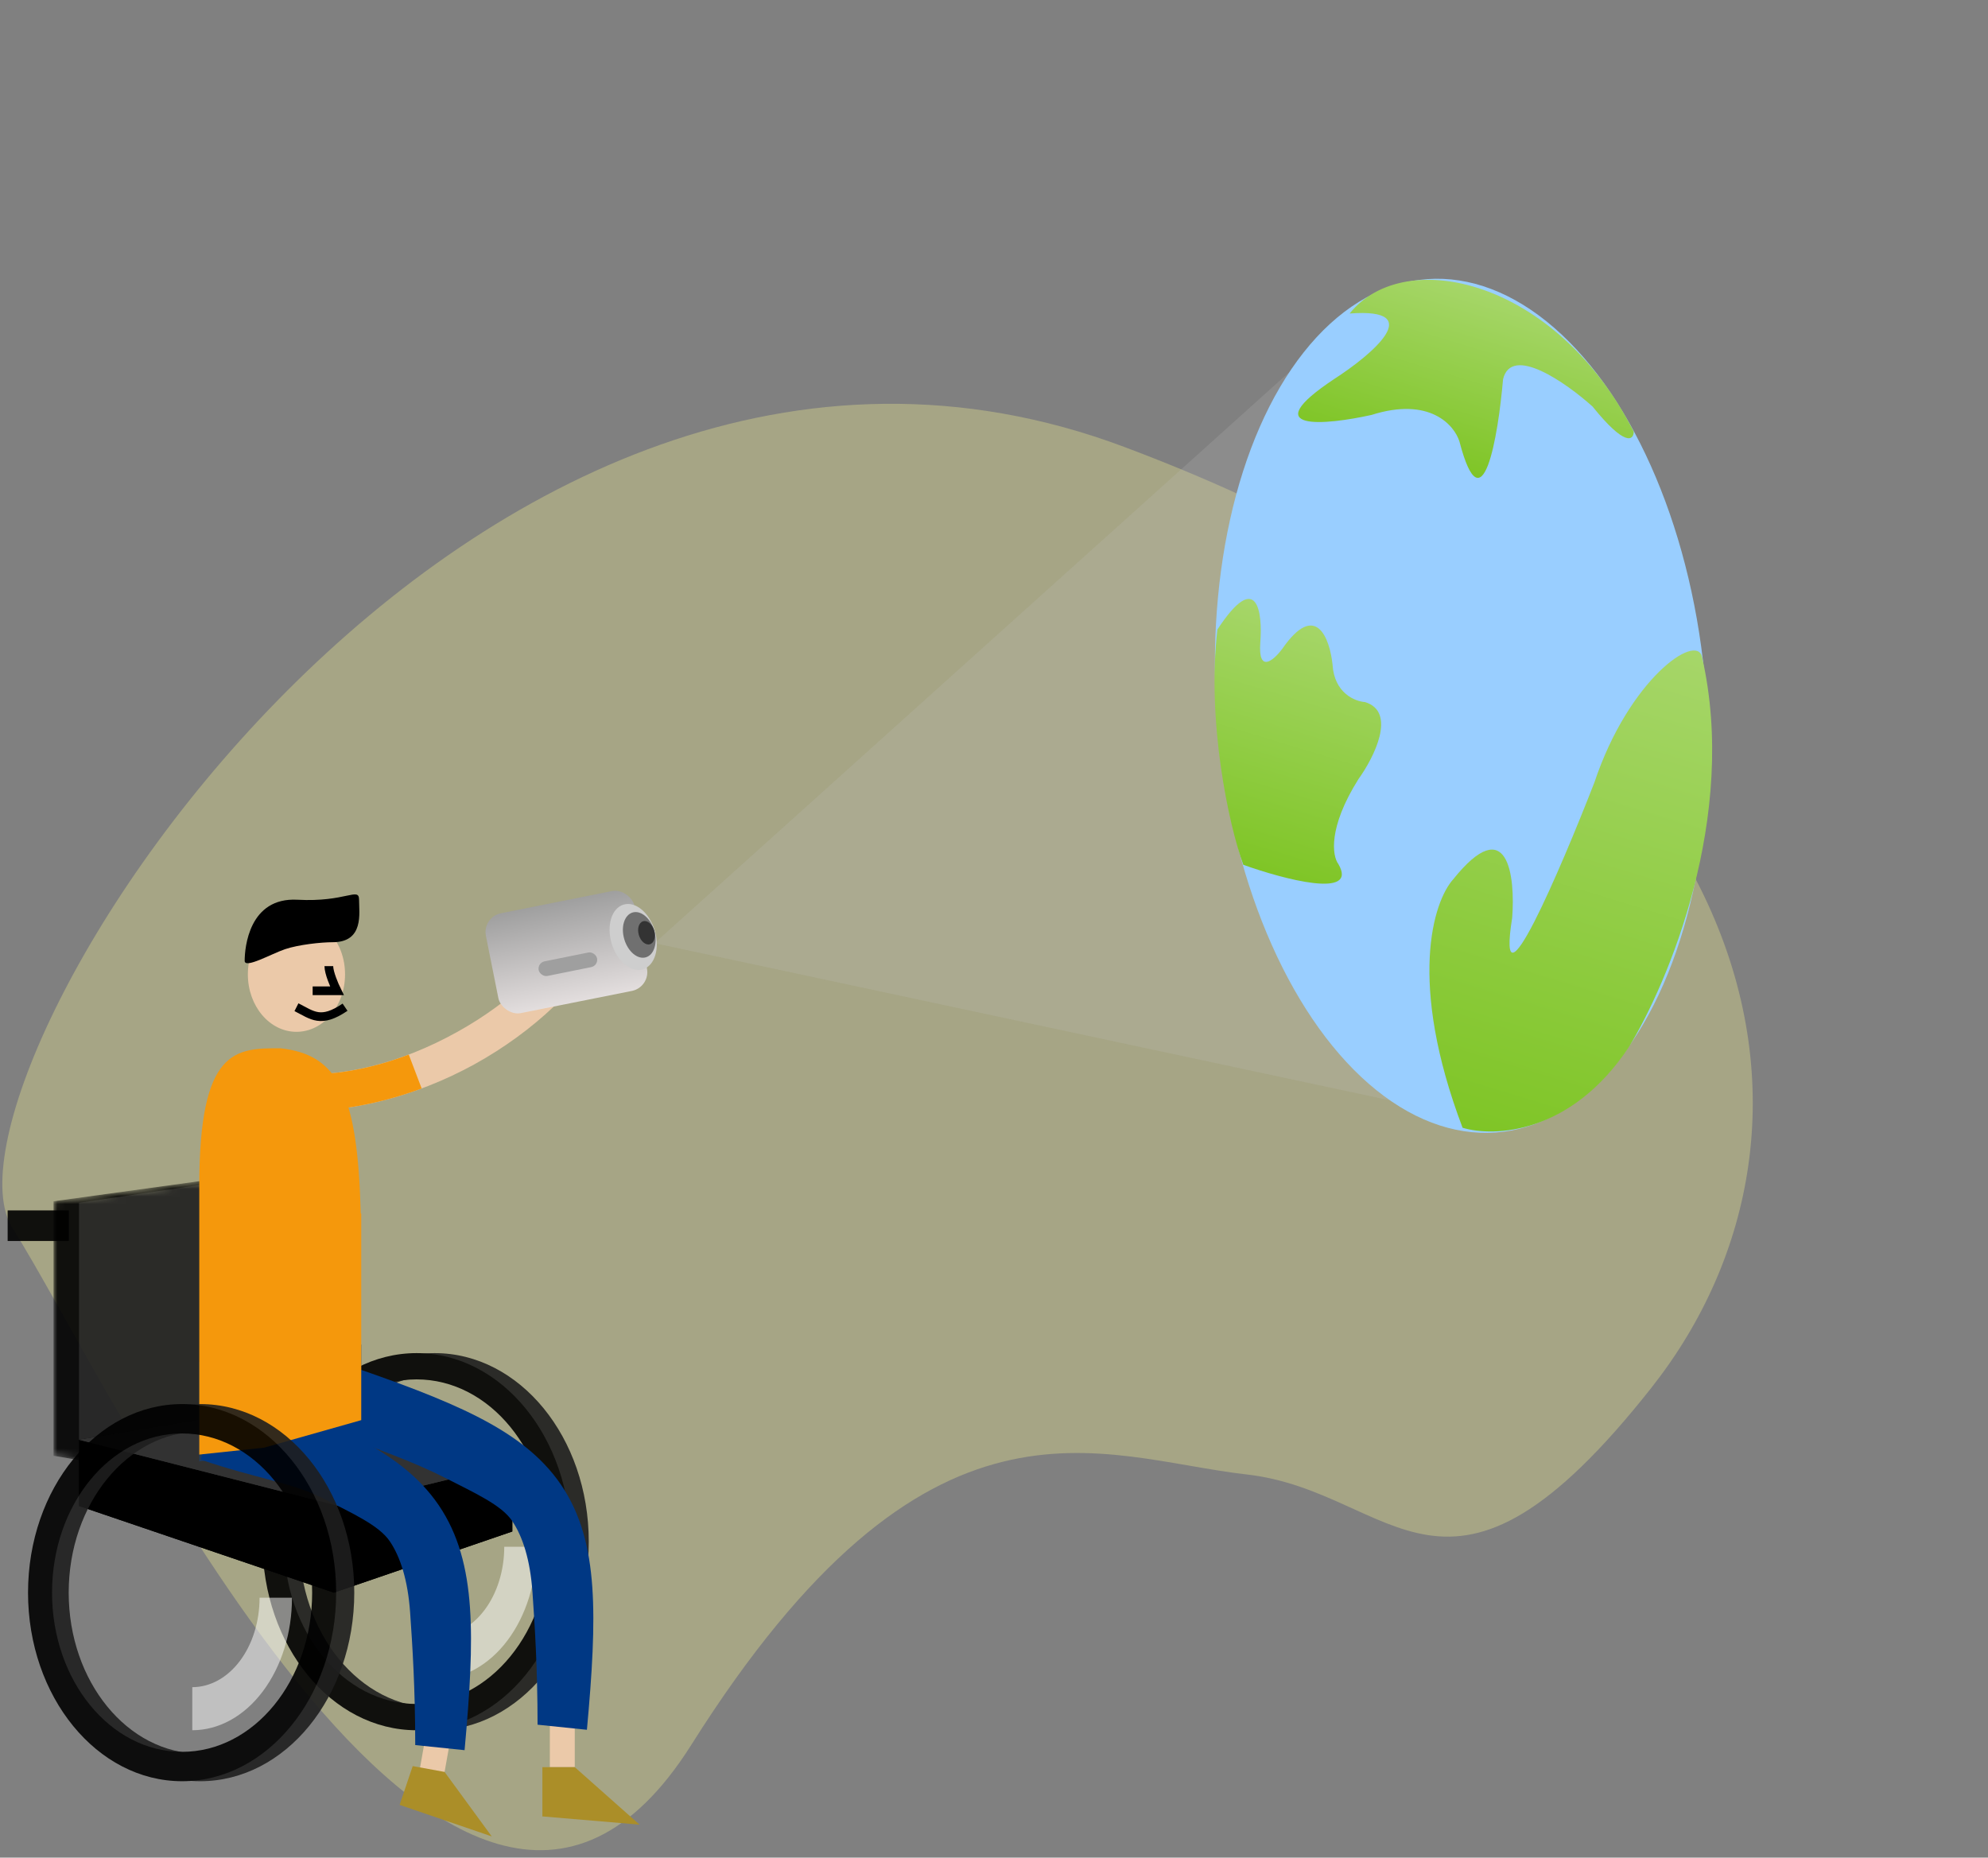 <svg width="260" height="243" viewBox="0 0 260 243" fill="none" xmlns="http://www.w3.org/2000/svg">
<rect x="0" y="0" width="260" height="243" fill="#808080" stroke="none"/>
<path d="M1.679 160.742C-10.614 141.617 61.21 26.242 147.044 58.466C232.878 90.689 242.928 147.329 216.025 181.475C189.122 215.622 182.564 195.092 163.08 192.882C143.596 190.673 121.53 178.88 90.408 228.253C59.287 277.626 13.973 179.867 1.679 160.742Z" fill="#FFFB92" fill-opacity="0.3"/>
<path opacity="0.2" d="M170.088 47.353L85.602 123.381L185.747 144.784L170.088 47.353Z" fill="url(#paint0_linear_1379_23335)"/>
<ellipse rx="32.039" ry="55.998" transform="matrix(0.992 -0.126 0.098 0.995 191.143 92.329)" fill="#99CEFF"/>
<path d="M174.488 49.582C179.422 46.402 186.735 40.236 176.512 41.011C183.718 32.021 203.581 36.585 213.667 56.463C213.659 57.587 212.569 58.504 208.284 53.18C204.833 50.08 197.66 45.029 196.575 49.621C195.928 57.138 193.884 69.291 190.877 57.769C190.209 55.602 186.974 51.869 179.384 54.276C173.398 55.606 164.039 56.529 174.488 49.582Z" fill="url(#paint1_linear_1379_23335)"/>
<path d="M190.052 115.028C187.455 117.924 184.066 128.478 191.283 147.524C195.368 148.765 205.435 148.395 213.023 136.982C218.108 128.661 227.376 106.872 222.595 85.92C221.869 82.739 213.044 88.832 208.52 102.36C204.037 113.881 195.61 133.553 197.768 120.072C198.191 114.658 197.241 106.07 190.052 115.028Z" fill="url(#paint2_linear_1379_23335)"/>
<path d="M164.828 84.056C165.14 80.157 164.455 74.356 159.217 82.351C157.811 94.425 160.695 107.889 162.605 113.125C167.868 115.012 177.724 117.634 175.037 113.024C174.244 111.978 173.658 108.294 177.66 101.923C179.699 99.094 182.725 93.116 178.52 91.838C177.195 91.752 174.492 90.649 174.275 86.927C173.925 83.574 172.115 78.477 167.669 84.92C166.596 86.347 164.526 88.172 164.828 84.056Z" fill="url(#paint3_linear_1379_23335)"/>
<g opacity="0.9">
<mask id="mask0_1379_23335" style="mask-type:alpha" maskUnits="userSpaceOnUse" x="7" y="153" width="30" height="39">
<path d="M7 157.142L36.334 153.094V186.379L10.333 191.002L7 190.428V157.142Z" fill="black"/>
</mask>
<g mask="url(#mask0_1379_23335)">
<path d="M7 157.142L36.334 153.094V186.379L10.333 191.002L7 190.428V157.142Z" fill="black"/>
<path d="M10.334 157.339L39.668 153.002V188.665L10.334 193.003V157.339Z" fill="#1E1E1E"/>
</g>
</g>
<g opacity="0.9">
<path d="M77.001 201.67C77.001 215.293 67.98 226.337 56.853 226.337C45.725 226.337 36.704 215.293 36.704 201.67C36.704 188.047 45.725 177.003 56.853 177.003C67.98 177.003 77.001 188.047 77.001 201.67ZM39.133 201.67C39.133 213.651 47.066 223.364 56.853 223.364C66.639 223.364 74.573 213.651 74.573 201.67C74.573 189.689 66.639 179.976 56.853 179.976C47.066 179.976 39.133 189.689 39.133 201.67Z" fill="#1E1E1E"/>
<path d="M74.63 201.67C74.63 215.293 65.609 226.337 54.481 226.337C43.354 226.337 34.333 215.293 34.333 201.67C34.333 188.047 43.354 177.003 54.481 177.003C65.609 177.003 74.63 188.047 74.63 201.67ZM37.141 201.67C37.141 213.395 44.904 222.9 54.481 222.9C64.059 222.9 71.822 213.395 71.822 201.67C71.822 189.945 64.059 180.44 54.481 180.44C44.904 180.44 37.141 189.945 37.141 201.67Z" fill="black"/>
<path d="M70.186 202.335C70.186 204.612 69.849 206.866 69.193 208.969C68.538 211.072 67.578 212.982 66.367 214.592C65.157 216.202 63.719 217.478 62.138 218.35C60.556 219.221 58.861 219.669 57.149 219.669L57.149 214.035C58.304 214.035 59.449 213.732 60.516 213.144C61.584 212.556 62.554 211.695 63.371 210.608C64.188 209.522 64.836 208.232 65.278 206.813C65.721 205.393 65.948 203.872 65.948 202.335H70.186Z" fill="white" fill-opacity="0.56"/>
</g>
<path d="M10.333 197.003V188.336L34.333 184.336L67.001 193.003V200.336L43.667 208.336L10.333 197.003Z" fill="black"/>
<path d="M10.333 197.003V188.336L34.333 184.336L67.001 193.003V200.336L43.667 208.336L10.333 197.003Z" fill="black"/>
<path d="M10.333 188.336L34.333 184.336L66.334 191.669L44.334 197.003L10.333 188.336Z" fill="#323232"/>
<path d="M10.333 188.336L34.333 184.336L66.334 191.669L44.334 197.003L10.333 188.336Z" fill="#323232"/>
<ellipse rx="6.355" ry="7.518" transform="matrix(-1 0 0 1 38.772 127.457)" fill="#EBC9A9"/>
<path fill-rule="evenodd" clip-rule="evenodd" d="M62.046 139.225C54.363 143.456 44.977 146.005 36.356 145.175L36.824 140.388C44.586 141.211 52.597 138.992 59.777 135.002C66.917 131.053 72.679 125.523 75.528 119.977L79.732 122.202C76.335 128.812 69.769 134.954 62.046 139.225Z" fill="#EBC9A9"/>
<path fill-rule="evenodd" clip-rule="evenodd" d="M36.779 140.848L36.824 140.389C42.374 140.977 48.052 140.01 53.461 137.953L55.147 142.384C49.784 144.376 44.017 145.496 38.477 145.312L36.779 140.848Z" fill="#F5980C"/>
<path fill-rule="evenodd" clip-rule="evenodd" d="M26.062 178.125V191.162L34.535 190.087L47.245 185.791V175.886L26.062 178.125Z" fill="#1F3C5F"/>
<path d="M45.127 131.754C41.95 133.902 40.89 132.828 38.772 131.754" stroke="black" stroke-width="1.141"/>
<path d="M43.008 126.383C43.008 127.242 43.714 128.889 44.067 129.605H40.89" stroke="black" stroke-width="1.141"/>
<line y1="-1.629" x2="12.889" y2="-1.629" transform="matrix(0 1 1 0 75.17 218.275)" stroke="#EBC9A9" stroke-width="3.259"/>
<path d="M83.644 238.683L75.17 231.164H70.934V237.608L83.644 238.683Z" fill="#AB8E28"/>
<line y1="-1.629" x2="12.883" y2="-1.629" transform="matrix(-0.175 0.985 0.984 0.18 59.836 222.275)" stroke="#EBC9A9" stroke-width="3.259"/>
<path d="M64.309 240.222L58.145 231.788L53.975 231.026L52.266 236.1L64.309 240.222Z" fill="#AB8E28"/>
<path fill-rule="evenodd" clip-rule="evenodd" d="M58.229 193.325C54.243 191.291 48.893 189.296 41.6 186.811L44.56 178.275C51.839 180.755 57.76 182.934 62.398 185.3C67.079 187.689 70.802 190.438 73.383 194.239C75.976 198.056 77.105 202.472 77.464 207.617C77.819 212.695 77.442 218.826 76.759 226.276L70.305 225.61C70.305 218.276 69.938 212.562 69.638 208.276C69.344 204.056 68.364 200.992 66.972 198.942C65.569 196.877 62.171 195.337 58.229 193.325Z" fill="#003884"/>
<path fill-rule="evenodd" clip-rule="evenodd" d="M42.229 195.991C38.243 193.957 33.56 193.426 26.267 190.942L28.561 180.941C35.839 183.421 41.76 185.6 46.398 187.966C51.079 190.355 54.802 193.104 57.384 196.905C59.976 200.722 61.105 205.138 61.465 210.283C61.819 215.361 61.443 221.492 60.759 228.942L54.306 228.276C54.306 220.942 53.938 215.228 53.639 210.942C53.344 206.722 52.364 203.658 50.972 201.608C49.569 199.543 46.171 198.003 42.229 195.991Z" fill="#003884"/>
<path fill-rule="evenodd" clip-rule="evenodd" d="M26.062 155.171V190.275L34.535 189.374L47.245 185.771V158.745L47.181 158.734C46.772 143.154 44.301 137.938 36.654 137.125C30.804 137.125 26.062 137.125 26.062 155.142C26.062 155.152 26.062 155.162 26.062 155.171Z" fill="#F5980C"/>
<g opacity="0.9">
<path d="M46.334 208.336C46.334 221.959 37.313 233.003 26.186 233.003C15.058 233.003 6.037 221.959 6.037 208.336C6.037 194.713 15.058 183.669 26.186 183.669C37.313 183.669 46.334 194.713 46.334 208.336ZM8.984 208.336C8.984 219.967 16.685 229.396 26.186 229.396C35.686 229.396 43.388 219.967 43.388 208.336C43.388 196.705 35.686 187.276 26.186 187.276C16.685 187.276 8.984 196.705 8.984 208.336Z" fill="#1E1E1E"/>
<path d="M43.964 208.336C43.964 221.959 34.943 233.003 23.816 233.003C12.688 233.003 3.667 221.959 3.667 208.336C3.667 194.713 12.688 183.669 23.816 183.669C34.943 183.669 43.964 194.713 43.964 208.336ZM6.806 208.336C6.806 219.837 14.421 229.16 23.816 229.16C33.21 229.16 40.825 219.837 40.825 208.336C40.825 196.835 33.21 187.512 23.816 187.512C14.421 187.512 6.806 196.835 6.806 208.336Z" fill="black"/>
<path d="M38.186 209.001C38.186 211.278 37.849 213.532 37.193 215.635C36.538 217.738 35.578 219.648 34.367 221.258C33.157 222.868 31.72 224.144 30.138 225.016C28.556 225.887 26.861 226.335 25.149 226.335L25.149 220.701C26.304 220.701 27.448 220.398 28.516 219.81C29.584 219.222 30.554 218.361 31.371 217.274C32.188 216.188 32.836 214.898 33.279 213.479C33.721 212.059 33.948 210.538 33.948 209.001H38.186Z" fill="white" fill-opacity="0.56"/>
</g>
<rect opacity="0.9" x="1" y="158.335" width="8" height="4" fill="black"/>
<rect x="63.058" y="119.956" width="19.818" height="13.318" rx="2.506" transform="rotate(-11.303 63.058 119.956)" fill="url(#paint4_linear_1379_23335)"/>
<ellipse cx="82.813" cy="122.565" rx="2.943" ry="4.415" transform="rotate(-16.584 82.813 122.565)" fill="#CECECE"/>
<ellipse cx="83.604" cy="122.296" rx="2.038" ry="3.057" transform="rotate(-16.584 83.604 122.296)" fill="#707070"/>
<ellipse cx="84.554" cy="122.016" rx="1.046" ry="1.568" transform="rotate(-16.584 84.554 122.016)" fill="#333333"/>
<rect x="70.259" y="125.948" width="7.788" height="1.947" rx="0.974" transform="rotate(-11.42 70.259 125.948)" fill="#9F9F9F"/>
<path d="M46.959 117.696C46.959 119.422 47.637 123.253 43.507 123.253C41.972 123.253 39.052 123.57 37.284 124.163C35.517 124.757 32 126.769 32 125.684C32 123.958 32.575 117.348 38.904 117.696C45.233 118.043 46.959 115.969 46.959 117.696Z" fill="black"/>
<defs>
<linearGradient id="paint0_linear_1379_23335" x1="203.645" y1="77.987" x2="84.474" y2="126.915" gradientUnits="userSpaceOnUse">
<stop offset="1" stop-color="#C2C2C2"/>
</linearGradient>
<linearGradient id="paint1_linear_1379_23335" x1="195.72" y1="38.407" x2="188.801" y2="61.177" gradientUnits="userSpaceOnUse">
<stop stop-color="#A6D669"/>
<stop offset="1" stop-color="#7FC526"/>
</linearGradient>
<linearGradient id="paint2_linear_1379_23335" x1="213.051" y1="82.448" x2="193.106" y2="148.078" gradientUnits="userSpaceOnUse">
<stop stop-color="#A6D669"/>
<stop offset="1" stop-color="#7FC526"/>
</linearGradient>
<linearGradient id="paint3_linear_1379_23335" x1="171.818" y1="80.887" x2="162.048" y2="113.032" gradientUnits="userSpaceOnUse">
<stop stop-color="#A6D669"/>
<stop offset="1" stop-color="#7FC526"/>
</linearGradient>
<linearGradient id="paint4_linear_1379_23335" x1="72.966" y1="119.956" x2="72.966" y2="133.274" gradientUnits="userSpaceOnUse">
<stop stop-color="#9F9F9F"/>
<stop offset="1" stop-color="#E3DEDE"/>
</linearGradient>
</defs>
</svg>
